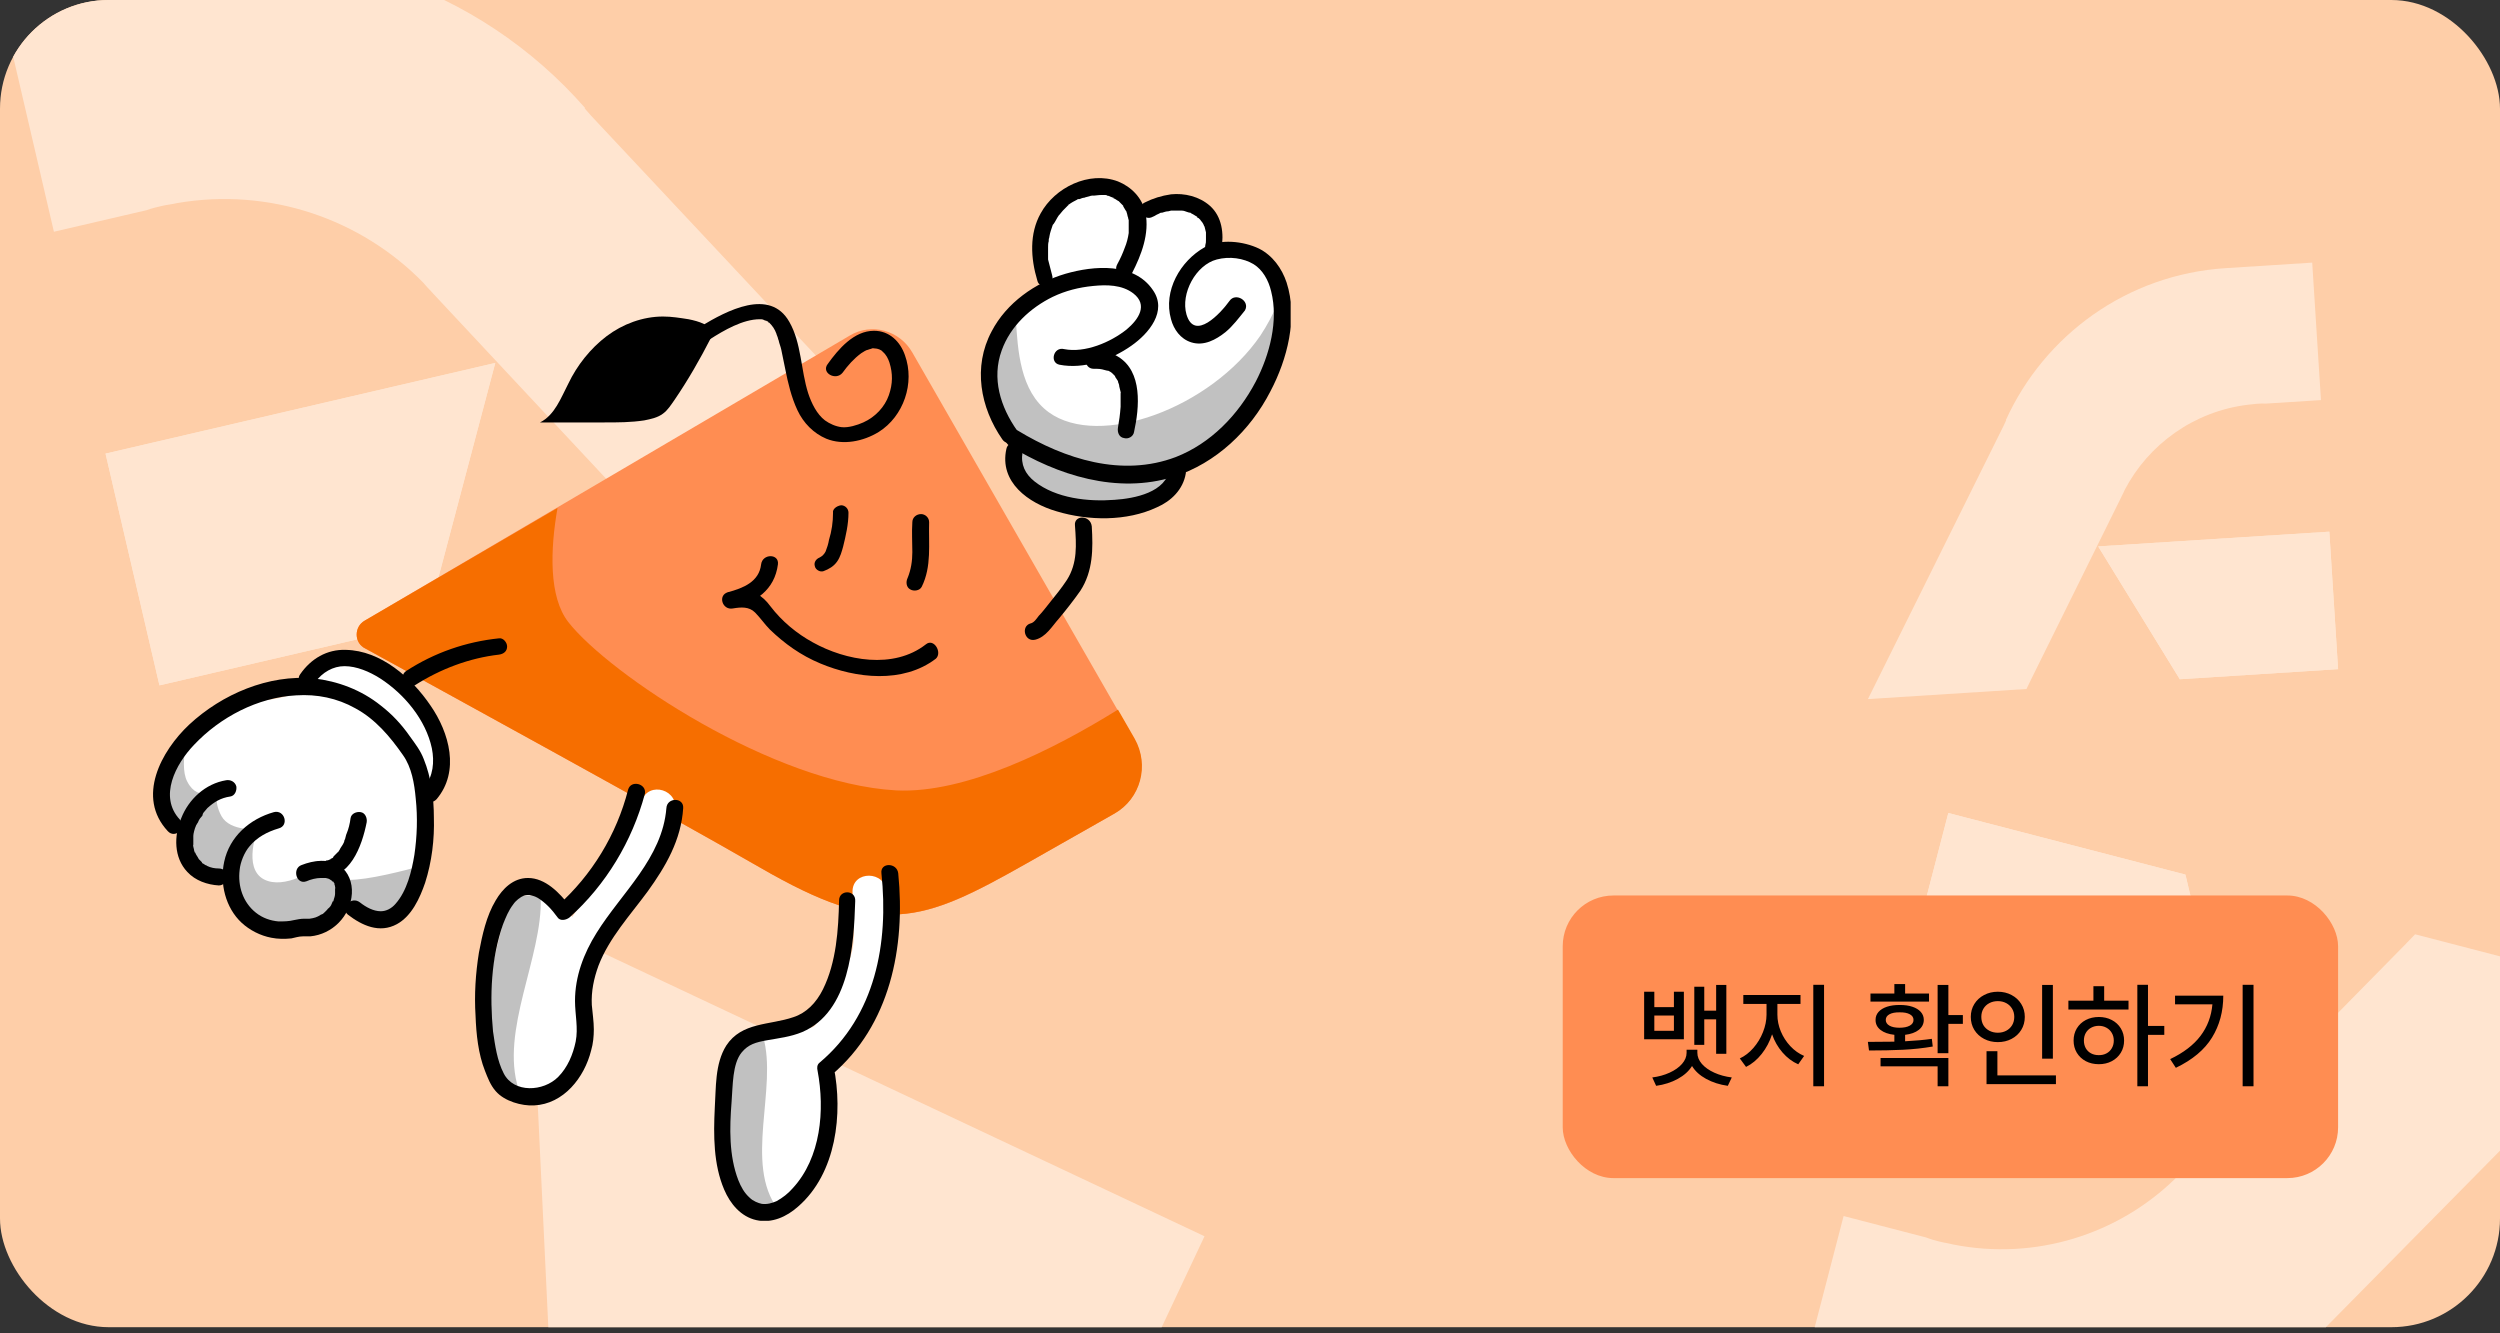 <svg width="345" height="184" viewBox="0 0 345 184" fill="none" xmlns="http://www.w3.org/2000/svg">
<rect x="0" y="0" width="345" height="184" fill="#333333" stroke="none"/>
<g clip-path="url(#clip0_318_2939)">
<rect width="345" height="183.153" rx="15" fill="#FECEA8"/>
<path d="M76.278 195.98L140.118 226.042L166.223 170.604L72.987 126.701L76.278 195.98Z" fill="#FFE5D0"/>
<path d="M366.057 137.447L333.283 128.932L331.752 130.516L301.305 161.469C301.284 161.549 301.203 161.528 301.182 161.609C300.835 161.95 300.488 162.291 300.12 162.712C292.282 170.327 280.9 174.004 269.512 171.735C268.866 171.567 268.28 171.501 267.634 171.333C266.988 171.165 266.423 171.019 265.799 170.77L254.417 167.813L247.034 196.227L264.874 200.862C285.377 206.189 306.114 199.341 319.559 184.738L319.479 184.717L320.316 183.815L366.057 137.447Z" fill="#FFE5D0"/>
<path d="M301.589 120.697L268.868 112.196L261.485 140.61L309.272 153.026L301.589 120.697Z" fill="#FFE5D0"/>
<path d="M301.589 120.697L268.868 112.196L261.485 140.61L309.272 153.026L301.589 120.697Z" fill="#FFE5D0"/>
<path d="M257.773 96.474L279.653 95.081L280.274 93.797L292.738 68.6C292.734 68.546 292.788 68.543 292.785 68.489C292.929 68.209 293.074 67.93 293.215 67.596C296.495 61.327 302.751 56.762 310.215 55.854C310.646 55.827 311.02 55.749 311.451 55.721C311.882 55.694 312.259 55.67 312.694 55.696L320.292 55.212L319.084 36.243L307.174 37.002C293.486 37.873 282.118 46.281 276.803 57.982L276.857 57.978L276.524 58.703L257.773 96.474Z" fill="#FFE5D0"/>
<path d="M300.812 93.733L322.656 92.342L321.448 73.373L289.546 75.405L300.812 93.733Z" fill="#FFE5D0"/>
<path d="M300.812 93.733L322.656 92.342L321.448 73.373L289.546 75.405L300.812 93.733Z" fill="#FFE5D0"/>
<path d="M131.391 69.13L94.504 77.712L92.837 75.897L59.683 40.417C59.661 40.326 59.571 40.347 59.55 40.257C59.171 39.866 58.793 39.475 58.394 38.993C49.848 30.255 37.227 25.817 24.43 28.028C23.703 28.197 23.046 28.254 22.319 28.423C21.592 28.592 20.956 28.74 20.25 29L7.44 31.98L0 0L20.079 -4.671C43.155 -10.04 66.145 -1.789 80.759 14.923L80.668 14.944L81.579 15.977L131.391 69.13Z" fill="#FFE5D0"/>
<path d="M58.831 86.011L22.003 94.579L14.563 62.598L68.348 50.085L58.831 86.011Z" fill="#FFE5D0"/>
<path d="M58.831 86.011L22.003 94.579L14.563 62.598L68.348 50.085L58.831 86.011Z" fill="#FFE5D0"/>
<g clip-path="url(#clip1_318_2939)">
<path d="M156.504 101.955L125.901 48.646C124.139 45.554 120.244 44.523 117.277 46.304L50.322 85.653C48.839 86.496 48.839 88.745 50.415 89.494C60.616 95.116 91.126 111.792 104.943 119.756C121.728 129.406 127.107 127.438 141.759 119.1L153.814 112.261C157.338 110.2 158.637 105.609 156.504 101.955Z" fill="#FF8D52"/>
<path d="M141.759 119.1L153.814 112.261C157.431 110.199 158.637 105.609 156.597 101.955L154.278 97.926C145.376 103.454 133.227 109.544 123.676 109.075C106.705 108.138 84.078 93.054 78.421 85.84C75.732 82.374 75.917 75.909 76.937 70.101L50.322 85.653C48.839 86.496 48.839 88.745 50.415 89.494C60.616 95.115 91.126 111.792 104.943 119.756C121.636 129.406 127.014 127.438 141.759 119.1Z" fill="#F66E00"/>
<path d="M88.53 110.574C87.603 113.479 86.026 116.383 84.543 119.006C82.966 121.723 80.741 123.878 78.979 126.501C78.979 126.501 78.979 126.501 78.979 126.595C78.886 126.408 78.7 126.127 78.422 125.939C76.011 123.878 71.096 121.723 69.798 126.033C68.592 129.874 67.85 133.996 66.923 137.838C66.459 139.618 65.81 141.492 66.459 143.365C66.738 144.209 67.294 144.771 67.665 145.614C67.943 146.27 68.221 147.019 68.5 147.675C69.334 149.174 70.818 150.298 72.58 150.392C72.858 150.392 73.136 150.392 73.322 150.392C74.064 150.86 75.084 151.048 75.918 150.579C76.846 149.924 77.588 149.08 77.866 148.143C79.813 146.644 80.091 142.522 80.184 140.461C80.277 138.681 79.813 136.807 80.091 135.027C80.37 133.341 81.482 131.654 82.317 130.249C83.986 127.251 86.583 124.815 88.438 121.817C90.2 118.819 92.054 115.446 93.074 112.073C93.909 108.981 89.458 107.67 88.53 110.574Z" fill="white"/>
<path d="M122.284 123.129C122.284 120.131 117.555 120.037 117.648 123.129C117.648 125.658 118.111 128.469 117.648 130.905C117.184 133.528 115.422 136.245 114.124 138.494C113.66 139.431 113.104 141.023 112.269 141.679C111.991 141.866 111.342 141.866 110.971 141.96C110.229 142.148 109.487 142.241 108.652 142.429C106.056 142.897 103.274 143.084 101.512 145.333C97.988 149.643 99.75 155.92 101.048 160.698C101.605 162.946 102.068 165.663 104.479 166.694C107.076 167.818 109.487 165.851 110.878 163.696C112.362 161.26 112.825 158.356 113.196 155.639C113.753 152.453 114.031 149.174 114.216 145.989C114.958 145.614 115.608 145.146 116.164 144.302C117.462 142.522 118.39 140.461 119.41 138.587C120.615 136.245 122.006 133.809 122.284 131.092C122.563 128.469 122.377 125.752 122.284 123.129Z" fill="white"/>
<path d="M58.855 96.615C56.63 93.523 53.198 90.618 49.211 90.618C47.542 90.618 45.872 91.274 44.574 92.305C43.276 93.335 42.163 94.647 40.772 95.49C39.01 96.615 36.692 96.427 34.744 96.989C32.704 97.645 30.849 98.769 29.087 99.987C27.418 101.205 25.656 102.517 24.729 104.391C23.709 106.546 23.802 108.888 24.08 111.136C24.172 112.073 24.636 112.917 25.378 113.291C26.12 114.884 26.491 116.57 27.511 117.976C28.809 119.662 30.293 120.318 32.333 120.599C32.519 120.599 32.797 120.599 32.982 120.693C32.982 120.786 33.075 120.786 33.075 120.88C33.168 121.63 33.724 122.566 34.002 123.222C34.93 124.909 36.413 126.22 38.268 126.501C40.215 126.876 42.534 126.689 44.389 126.22C45.223 126.033 45.965 125.565 46.707 125.283C47.727 124.909 48.933 125.002 50.045 125.096C51.9 125.283 53.662 125.846 55.146 124.347C56.444 123.035 57.186 121.067 57.742 119.287C58.948 115.259 58.855 111.136 60.246 107.201C61.73 103.641 61.174 99.894 58.855 96.615Z" fill="white"/>
<path d="M177.185 43.212C176.814 40.963 175.794 38.715 174.125 37.028C173.197 36.092 172.177 35.436 170.972 34.967C170.415 34.78 169.859 34.686 169.303 34.593C169.117 34.593 168.839 34.593 168.561 34.499H168.468C168.282 33.749 168.097 33 167.819 32.25C167.355 31.22 166.706 30.095 165.964 29.346C164.202 27.472 161.327 28.409 159.194 28.878C158.823 28.971 158.174 29.252 157.711 29.159C157.803 29.065 157.247 28.596 157.154 28.503C156.505 27.847 155.578 27.285 154.65 26.91C152.703 26.16 150.385 26.348 148.53 27.378C146.675 28.409 145.377 30.189 144.635 32.157C144.264 33.093 144.079 34.218 144.079 35.248C144.079 36.466 144.45 37.684 144.357 38.902C144.171 41.151 142.317 42.462 140.833 43.868C138.978 45.554 138.236 47.803 137.865 50.239C137.773 50.801 137.865 51.269 138.051 51.738C138.051 51.831 138.051 51.925 138.051 52.019C138.144 54.548 138.978 56.703 139.906 58.952C140.555 60.357 141.111 61.762 141.389 63.168C141.297 64.011 141.389 64.854 141.575 65.697C141.668 66.259 141.946 66.634 142.317 66.915C142.78 67.946 143.522 68.695 144.542 69.164C146.768 70.288 149.457 70.757 151.961 70.85C154.372 70.944 157.062 70.663 159.38 69.82C160.493 69.445 161.327 68.789 161.791 67.665C162.162 66.728 162.347 65.791 162.904 64.854C165.315 61.106 170.323 60.732 173.012 57.359C175.794 53.611 177.927 47.99 177.185 43.212Z" fill="white"/>
<path d="M148.346 72.537C148.532 75.16 148.717 77.689 147.233 80.032C146.491 81.156 145.657 82.186 144.822 83.217C144.359 83.779 143.895 84.435 143.338 84.997C143.06 85.372 142.689 85.934 142.226 86.028C140.835 86.403 141.391 88.651 142.875 88.276C144.359 87.901 145.193 86.403 146.121 85.372C147.141 84.154 148.161 82.842 149.088 81.531C150.85 78.814 150.85 75.722 150.665 72.63C150.479 71.037 148.161 71.037 148.346 72.537Z" fill="black"/>
<path d="M57.277 94.553C60.801 92.305 64.789 90.806 68.869 90.337C69.518 90.244 69.982 89.869 69.982 89.213C69.982 88.651 69.425 87.995 68.869 88.089C64.325 88.557 59.966 90.056 56.072 92.586C54.866 93.335 56.072 95.397 57.277 94.553Z" fill="black"/>
<path d="M97.897 46.866C99.938 45.554 102.534 44.055 104.852 44.055C105.223 44.055 105.223 44.055 105.594 44.242C105.873 44.336 105.409 44.149 105.687 44.242C105.78 44.242 105.78 44.336 105.873 44.336C105.965 44.336 106.058 44.43 106.058 44.524C106.243 44.711 105.965 44.43 106.151 44.524C106.614 44.992 106.893 45.367 107.171 46.116C107.078 45.929 107.264 46.397 107.264 46.397C107.356 46.585 107.356 46.772 107.449 46.959C107.542 47.428 107.727 47.803 107.82 48.271C108.005 49.208 108.191 50.051 108.376 50.988C108.747 52.862 109.211 54.829 110.046 56.609C110.88 58.389 112.271 59.795 114.033 60.544C116.352 61.481 119.134 60.919 121.267 59.608C124.698 57.453 126.274 52.862 124.883 49.021C124.234 47.147 122.75 45.648 120.617 45.648C117.835 45.648 115.702 48.177 114.219 50.239C113.291 51.456 115.331 52.581 116.259 51.456C117.001 50.426 117.835 49.489 118.855 48.74C119.134 48.552 119.597 48.271 119.783 48.271C119.968 48.177 120.154 48.177 120.339 48.084C120.617 47.99 120.339 48.084 120.71 48.084C121.081 48.084 121.637 48.271 121.823 48.552C122.287 48.927 122.565 49.489 122.75 50.051C123.214 51.55 123.214 52.956 122.658 54.548C122.101 56.141 120.803 57.546 119.134 58.296C118.299 58.671 117.093 59.045 116.166 58.952C115.331 58.858 114.497 58.483 113.848 58.015C112.735 57.172 111.993 55.672 111.529 54.267C110.509 51.082 110.602 47.334 108.933 44.43C106.243 39.652 100.216 42.931 96.784 44.992C95.486 45.648 96.599 47.615 97.897 46.866Z" fill="black"/>
<path d="M98.637 46.21C98.081 44.805 96.411 44.336 95.02 44.055C93.815 43.868 92.702 43.68 91.496 43.68C88.714 43.68 85.932 44.711 83.707 46.397C81.481 48.084 79.626 50.426 78.421 52.956C77.401 54.923 76.566 57.265 74.526 58.296C77.493 58.296 80.461 58.296 83.428 58.296C85.283 58.296 87.045 58.296 88.9 58.015C89.827 57.827 90.755 57.64 91.496 57.078C92.146 56.609 92.609 55.86 93.073 55.204C94.928 52.487 96.597 49.583 98.081 46.678" fill="black"/>
<path d="M114.958 70.756C114.958 72.068 114.772 73.286 114.401 74.504C114.309 75.066 114.123 75.628 113.938 76.097C113.752 76.471 113.474 76.752 113.103 76.94C112.639 77.127 112.268 77.596 112.454 78.158C112.547 78.626 113.196 79.001 113.659 78.814C114.401 78.533 115.05 78.158 115.514 77.502C115.978 76.846 116.163 76.097 116.349 75.441C116.72 73.942 117.091 72.349 117.091 70.756C117.091 70.194 116.627 69.726 116.071 69.726C115.421 69.82 114.865 70.288 114.958 70.756Z" fill="black"/>
<path d="M125.903 72.068C125.81 73.474 125.903 74.785 125.903 76.19C125.903 77.408 125.717 78.626 125.254 79.751C124.975 80.313 125.068 81.062 125.625 81.343C126.088 81.624 126.923 81.531 127.201 80.969C128.592 78.158 128.128 75.066 128.221 72.068C128.221 71.412 127.665 70.944 127.108 70.944C126.459 70.944 125.903 71.412 125.903 72.068Z" fill="black"/>
<path d="M127.756 88.932C123.305 92.398 116.721 91.18 112.177 88.651C109.951 87.433 107.911 85.747 106.334 83.685C105.778 82.936 105.222 82.374 104.387 81.905C103.089 81.343 101.698 81.531 100.399 81.718C100.585 82.468 100.77 83.217 101.049 83.966C104.294 83.123 106.891 81.437 107.355 77.877C107.54 76.378 105.222 76.378 105.036 77.877C104.758 80.313 102.532 81.156 100.492 81.718C99.008 82.093 99.658 84.248 101.141 83.966C102.254 83.779 103.367 83.685 104.202 84.529C104.943 85.278 105.5 86.121 106.242 86.871C108.282 88.838 110.508 90.431 113.197 91.555C118.112 93.617 124.603 94.366 129.147 90.9C130.075 90.056 128.869 87.995 127.756 88.932Z" fill="black"/>
<path d="M176.442 43.587C176.349 43.118 176.256 42.65 176.163 42.181C175.607 43.493 174.865 44.898 173.938 46.304C167.075 56.328 151.682 61.95 144.726 56.89C140.739 53.986 140.461 48.271 140.182 44.055C138.328 45.742 137.586 47.99 137.215 50.426C137.122 50.988 137.215 51.456 137.4 51.925C137.4 52.019 137.4 52.112 137.4 52.206C137.493 54.736 138.328 56.89 139.255 59.139C139.904 60.544 140.461 61.95 140.739 63.355C140.646 64.198 140.739 65.041 140.924 65.885C141.017 66.447 141.295 66.822 141.666 67.103C142.13 68.133 142.872 68.883 143.892 69.351C146.117 70.475 148.807 70.944 151.311 71.037C153.722 71.131 156.411 70.85 158.729 70.007C159.842 69.632 160.677 68.976 161.14 67.852C161.511 66.915 161.697 65.978 162.253 65.041C164.664 61.294 169.672 60.919 172.361 57.546C175.051 53.986 177.091 48.365 176.442 43.587Z" fill="#C1C1C1"/>
<path d="M146.206 50.332C149.545 50.988 153.347 49.676 156.129 47.709C158.54 46.023 161.136 42.931 159.096 40.026C156.5 36.185 150.936 36.654 147.041 37.778C142.868 38.996 138.88 41.807 136.84 45.742C134.243 50.613 135.263 56.235 138.324 60.638C139.158 61.856 141.198 60.732 140.364 59.42C138.045 56.141 136.84 52.206 138.231 48.365C139.437 44.992 142.219 42.462 145.279 40.963C147.041 40.12 148.895 39.652 150.843 39.464C152.698 39.277 154.83 39.277 156.407 40.495C158.447 42.088 157.149 44.055 155.48 45.461C153.254 47.241 149.73 48.74 146.855 48.178C145.372 47.803 144.815 50.051 146.206 50.332Z" fill="black"/>
<path d="M150.935 50.894C151.677 50.894 151.862 50.894 152.511 51.082C152.604 51.082 152.789 51.175 152.882 51.175C152.697 51.082 152.882 51.175 152.975 51.175C153.16 51.269 153.346 51.363 153.531 51.55C153.346 51.363 153.624 51.644 153.624 51.644C153.717 51.738 153.809 51.831 153.902 51.925C154.088 52.112 153.809 51.738 153.902 52.019C153.995 52.112 153.995 52.206 154.088 52.3C154.18 52.393 154.18 52.487 154.273 52.581C154.273 52.674 154.366 52.862 154.273 52.674C154.366 52.862 154.459 53.143 154.459 53.33C154.551 53.611 154.551 53.799 154.644 54.08C154.644 54.08 154.737 54.455 154.644 54.173C154.644 54.267 154.644 54.455 154.644 54.548C154.644 55.017 154.644 55.579 154.644 56.141C154.551 57.359 154.459 57.921 154.273 59.045C154.18 59.701 154.459 60.357 155.108 60.451C155.664 60.638 156.406 60.263 156.499 59.607C157.241 56.235 157.704 51.269 154.273 49.208C153.253 48.552 151.955 48.365 150.842 48.365C149.451 48.552 149.451 50.894 150.935 50.894Z" fill="black"/>
<path d="M145.19 37.965C145.005 37.216 144.819 36.56 144.634 35.81C144.634 35.717 144.634 35.623 144.634 35.623C144.634 35.81 144.634 35.623 144.634 35.529C144.634 35.342 144.634 35.248 144.634 35.061C144.634 34.78 144.634 34.405 144.634 34.124C144.634 33.843 144.634 33.562 144.726 33.281C144.726 33.187 144.726 33.093 144.726 33.093C144.726 32.906 144.819 32.812 144.819 32.625C144.912 32.063 145.097 31.595 145.283 31.032C145.19 31.313 145.283 30.939 145.376 30.939C145.468 30.845 145.468 30.751 145.561 30.658C145.654 30.47 145.839 30.189 145.932 30.002C146.025 29.908 146.025 29.814 146.117 29.721C146.303 29.44 146.025 29.814 146.21 29.627C146.396 29.44 146.488 29.252 146.674 29.065C146.859 28.878 146.952 28.784 147.138 28.596C147.23 28.503 147.323 28.409 147.416 28.315C147.508 28.315 147.601 28.222 147.323 28.315C147.416 28.315 147.416 28.222 147.508 28.222C147.879 27.941 148.25 27.753 148.621 27.566C148.714 27.472 148.807 27.472 148.9 27.472C149.178 27.378 148.714 27.566 148.992 27.472C149.178 27.378 149.456 27.285 149.641 27.285C149.827 27.191 150.012 27.191 150.291 27.097C150.383 27.097 150.476 27.004 150.661 27.004C150.754 27.004 151.125 26.91 150.754 27.004C151.125 27.004 151.589 26.91 151.96 26.91C152.145 26.91 152.331 26.91 152.516 26.91C152.702 26.91 152.238 26.816 152.423 26.91H152.516C152.609 26.91 152.702 26.91 152.794 27.004C152.98 27.004 153.165 27.097 153.351 27.191C153.444 27.191 153.536 27.285 153.629 27.285C153.722 27.285 153.814 27.378 153.536 27.285C153.629 27.285 153.629 27.378 153.722 27.378C153.907 27.472 154.093 27.566 154.185 27.66C154.278 27.66 154.278 27.753 154.371 27.753C154.649 27.941 154.278 27.66 154.464 27.847C154.556 27.941 154.742 28.128 154.835 28.222C154.927 28.315 154.927 28.315 155.02 28.409C155.205 28.596 154.927 28.222 155.02 28.503C155.113 28.69 155.205 28.784 155.298 28.971C155.391 29.065 155.391 29.159 155.484 29.252C155.391 28.971 155.484 29.252 155.484 29.346C155.576 29.533 155.576 29.814 155.669 30.002C155.669 30.095 155.762 30.47 155.762 30.283C155.762 30.095 155.762 30.564 155.762 30.564C155.762 30.845 155.762 31.126 155.762 31.407C155.762 31.595 155.762 31.688 155.762 31.875C155.762 31.969 155.762 32.157 155.762 31.875C155.762 31.969 155.762 32.063 155.762 32.157C155.669 32.812 155.484 33.562 155.205 34.218C154.927 34.967 154.649 35.623 154.185 36.466C153.444 37.778 155.484 38.996 156.226 37.684C157.524 35.155 158.637 32.25 158.08 29.346C157.617 27.285 156.133 25.786 154.278 25.036C150.291 23.537 145.561 25.879 143.614 29.44C142.037 32.25 142.223 35.623 143.15 38.715C143.428 40.026 145.654 39.464 145.19 37.965Z" fill="black"/>
<path d="M159.097 29.908C159.375 29.814 159.561 29.627 159.839 29.533C159.653 29.627 160.024 29.44 160.024 29.44C160.117 29.346 160.303 29.346 160.395 29.346C160.674 29.252 160.952 29.159 161.23 29.159C161.323 29.159 161.508 29.065 161.601 29.065C161.323 29.065 161.694 29.065 161.786 29.065C162.065 29.065 162.343 29.065 162.528 29.065C162.621 29.065 162.806 29.065 162.899 29.065C162.992 29.065 162.992 29.065 163.085 29.065C162.899 29.065 162.899 29.065 163.085 29.065C163.363 29.065 163.548 29.159 163.827 29.252C163.919 29.252 164.012 29.346 164.197 29.346C164.29 29.346 164.29 29.346 164.383 29.44C164.197 29.346 164.197 29.346 164.383 29.44C164.568 29.533 164.754 29.627 165.032 29.814C165.125 29.814 165.403 30.095 165.125 29.908C165.218 30.002 165.31 30.095 165.403 30.095C165.496 30.189 165.588 30.283 165.681 30.377C165.681 30.47 165.959 30.751 165.774 30.47C165.867 30.657 166.052 30.845 166.145 31.126C166.145 31.22 166.238 31.22 166.238 31.313C166.145 31.126 166.145 31.22 166.238 31.313C166.238 31.407 166.33 31.594 166.33 31.688C166.33 31.782 166.423 31.969 166.423 32.063C166.423 32.157 166.423 32.157 166.423 32.25C166.423 32.063 166.423 32.063 166.423 32.25C166.423 32.531 166.423 32.812 166.423 33.093C166.423 33.468 166.423 33.468 166.33 33.843C166.238 34.499 166.516 35.061 167.165 35.248C167.721 35.436 168.463 35.061 168.556 34.405C168.927 32.25 168.649 29.908 166.979 28.409C165.496 27.097 163.456 26.629 161.601 26.816C160.303 27.004 159.097 27.378 157.984 27.941C156.593 28.596 157.799 30.657 159.097 29.908Z" fill="black"/>
<path d="M169.67 41.526C168.465 43.212 164.848 47.147 163.735 43.399C162.9 40.495 165.033 36.56 167.908 35.81C169.67 35.342 171.618 35.623 173.009 36.466C174.214 37.216 175.049 38.621 175.42 40.214C176.44 44.242 175.234 48.927 173.287 52.675C170.876 57.265 167.074 61.2 162.251 63.074C154.833 65.885 146.95 63.355 140.459 59.42C139.16 58.671 138.048 60.638 139.253 61.481C145.93 65.603 154.183 68.227 161.973 65.791C167.815 63.917 172.545 59.42 175.327 53.986C177.645 49.583 179.129 43.868 177.553 38.996C176.903 37.028 175.605 35.248 173.75 34.311C171.618 33.281 168.372 32.906 166.239 34.124C162.9 35.998 160.489 40.12 161.602 44.055C161.973 45.46 162.9 46.772 164.384 47.24C166.146 47.803 167.815 46.866 169.114 45.835C170.134 44.992 170.968 43.868 171.803 42.837C172.545 41.526 170.505 40.307 169.67 41.526Z" fill="black"/>
<path d="M138.881 61.95C137.861 66.54 141.941 69.445 145.836 70.569C150.195 71.881 155.48 71.974 159.654 70.007C161.601 69.164 163.27 67.571 163.641 65.323C163.827 63.824 161.601 63.168 161.415 64.667C160.952 67.946 156.593 68.789 153.811 68.976C150.195 69.257 145.743 68.789 142.776 66.447C141.477 65.416 140.828 64.105 141.107 62.418C141.385 61.106 139.159 60.544 138.881 61.95Z" fill="black"/>
<path d="M74.62 123.878C72.58 123.222 70.54 123.503 69.798 126.127C68.592 129.968 67.85 134.09 66.923 137.931C66.459 139.711 65.81 141.585 66.459 143.459C66.738 144.302 67.294 144.864 67.665 145.708C67.943 146.363 68.221 147.113 68.5 147.769C69.149 148.987 70.261 149.924 71.56 150.298C68.963 142.241 74.898 132.029 74.62 123.878Z" fill="#C1C1C1"/>
<path d="M105.315 143.084C102.812 143.178 100.493 143.928 100.122 146.457C99.566 150.111 99.566 153.859 99.288 157.512C99.195 159.199 98.731 160.979 99.937 162.384C100.493 163.04 101.235 163.415 101.791 163.977C102.348 164.445 102.719 165.101 103.275 165.57C104.295 166.413 105.779 166.975 107.356 166.881C102.626 160.604 107.356 150.111 105.315 143.084Z" fill="#C1C1C1"/>
<path d="M57.556 119.662C54.032 120.599 49.303 121.723 47.17 121.349C43.646 120.786 43.553 119.849 43.553 119.849C43.553 119.849 39.287 122.848 36.413 121.349C33.445 119.756 35.578 114.416 35.578 114.416C35.578 114.416 31.776 114.79 30.57 112.635C29.365 110.481 30.107 108.794 30.107 108.794C30.107 108.794 27.417 110.949 25.841 107.857C25.192 106.639 25.284 104.484 25.748 102.236C24.821 102.985 24.079 103.829 23.522 104.953C22.502 107.108 22.595 109.45 22.873 111.699C22.966 112.635 23.43 113.479 24.264 113.853C25.006 115.446 25.377 117.133 26.49 118.538C27.788 120.224 29.365 120.88 31.405 121.161C31.59 121.161 31.869 121.161 32.054 121.255C32.054 121.349 32.147 121.349 32.147 121.442C32.239 122.192 32.796 123.129 33.167 123.784C34.094 125.471 35.578 126.782 37.525 127.064C39.473 127.438 41.884 127.251 43.739 126.782C44.573 126.595 45.315 126.127 46.15 125.846C47.17 125.471 48.468 125.565 49.488 125.658C51.343 125.846 53.197 126.408 54.681 124.909C55.98 123.597 56.814 121.63 57.37 119.849C57.463 119.849 57.463 119.756 57.556 119.662Z" fill="#C1C1C1"/>
<path d="M42.252 121.63C42.901 121.349 43.643 121.161 44.292 121.161C44.478 121.161 44.571 121.161 44.756 121.161C45.034 121.161 44.756 121.161 44.942 121.161C45.034 121.161 45.22 121.255 45.313 121.255C45.313 121.255 45.498 121.349 45.405 121.255C45.22 121.161 45.498 121.349 45.498 121.349C45.498 121.349 45.776 121.536 45.684 121.442C45.591 121.349 45.776 121.536 45.869 121.63L45.962 121.723C45.962 121.723 45.869 121.536 45.962 121.63C46.054 121.723 46.054 121.817 46.147 121.911C46.333 122.192 46.147 121.817 46.147 122.004C46.147 122.098 46.24 122.192 46.24 122.379C46.24 122.473 46.333 122.754 46.24 122.567C46.24 122.473 46.24 122.754 46.24 122.848C46.24 122.941 46.24 123.035 46.24 123.222C46.24 123.316 46.24 123.316 46.24 123.41C46.24 123.41 46.24 123.222 46.24 123.316C46.24 123.597 46.147 123.878 46.054 124.159C46.054 124.253 45.962 124.534 45.962 124.347C45.869 124.44 45.869 124.534 45.776 124.721C45.684 125.002 45.498 125.19 45.313 125.377C45.405 125.19 45.127 125.565 45.127 125.565C45.034 125.658 44.942 125.752 44.849 125.846C44.571 126.127 44.571 126.127 44.292 126.22C43.736 126.595 43.365 126.689 42.716 126.783C42.623 126.783 42.16 126.783 41.974 126.783C41.51 126.783 41.047 126.876 40.583 126.97C39.841 127.157 39.192 127.157 38.45 127.157C37.337 127.064 36.225 126.689 35.297 125.939C33.535 124.534 32.793 122.285 33.072 120.037C33.164 119.006 33.721 117.601 34.463 116.758C35.483 115.54 36.874 114.79 38.45 114.322C39.934 113.947 39.285 111.699 37.801 112.073C34.463 113.01 31.681 115.446 30.939 118.913C30.29 121.911 31.124 125.283 33.35 127.345C34.463 128.375 35.946 129.125 37.43 129.406C38.358 129.593 39.285 129.593 40.212 129.499C40.676 129.406 41.232 129.218 41.789 129.218C42.16 129.218 42.531 129.218 42.809 129.218C45.869 128.937 48.373 126.408 48.558 123.316C48.651 121.817 48.095 120.318 46.889 119.475C45.313 118.444 43.272 118.725 41.603 119.381C40.305 119.85 40.861 122.098 42.252 121.63Z" fill="black"/>
<path d="M30.201 119.849C29.644 119.849 29.088 119.756 28.531 119.475C28.717 119.568 28.439 119.381 28.346 119.381C28.253 119.287 28.16 119.287 28.068 119.194C27.975 119.194 27.79 119.006 27.882 119.006C27.975 119.1 27.697 118.819 27.697 118.819C27.604 118.725 27.511 118.632 27.419 118.538C27.419 118.444 27.326 118.444 27.326 118.35C27.233 118.163 27.048 117.976 26.955 117.695C26.862 117.507 26.955 117.788 26.862 117.601C26.862 117.507 26.77 117.414 26.77 117.226C26.77 117.132 26.677 116.945 26.677 116.851C26.677 116.758 26.584 116.383 26.677 116.664C26.677 116.383 26.677 116.196 26.677 115.915C26.677 115.821 26.677 115.633 26.677 115.54C26.677 115.633 26.677 115.352 26.677 115.352C26.677 115.071 26.862 114.322 27.048 113.947C27.048 113.853 27.14 113.853 27.14 113.76C27.233 113.666 27.233 113.572 27.326 113.479C27.419 113.198 27.604 112.916 27.79 112.729C27.882 112.635 27.975 112.542 27.975 112.354C28.068 112.167 27.975 112.354 28.068 112.167C28.253 111.98 28.439 111.699 28.624 111.511C29.552 110.668 30.479 110.106 31.777 109.918C32.426 109.825 32.705 109.075 32.612 108.513C32.426 107.857 31.777 107.576 31.221 107.67C28.346 108.138 26.028 110.293 25.008 112.916C23.987 115.352 23.987 118.35 25.842 120.318C26.955 121.536 28.624 122.098 30.201 122.192C30.85 122.192 31.314 121.63 31.314 121.067C31.406 120.318 30.85 119.849 30.201 119.849Z" fill="black"/>
<path d="M24.821 113.104C21.853 109.918 24.264 105.421 26.768 102.798C30.385 98.957 35.578 96.24 40.864 95.959C43.739 95.771 46.521 96.334 49.025 97.739C51.807 99.238 53.847 101.674 55.609 104.203C56.814 105.89 57.185 108.138 57.371 110.199C57.649 112.823 57.556 115.446 57.185 117.976C56.814 120.224 56.165 122.941 54.589 124.721C54.032 125.377 53.29 125.752 52.548 125.752C51.528 125.752 50.508 125.19 49.674 124.534C48.468 123.597 46.892 125.283 48.005 126.22C49.952 127.719 52.363 128.844 54.774 127.532C56.814 126.408 57.927 123.972 58.669 121.817C59.596 118.913 59.967 115.821 59.875 112.823C59.875 110.106 59.504 107.295 58.483 104.766C58.02 103.548 57.278 102.611 56.536 101.58C55.423 99.987 54.125 98.582 52.548 97.364C49.859 95.209 46.614 93.991 43.275 93.617C37.062 93.054 30.663 95.771 26.119 99.987C22.224 103.641 18.793 110.012 23.152 114.697C24.172 115.821 25.841 114.228 24.821 113.104Z" fill="black"/>
<path d="M44.203 121.067C48.283 121.442 49.953 116.758 50.602 113.479C50.695 112.916 50.416 112.167 49.767 112.073C49.211 111.98 48.469 112.261 48.376 112.916C48.283 113.666 48.098 114.415 47.82 115.071C47.727 115.259 47.727 115.446 47.634 115.727C47.634 115.821 47.542 115.914 47.542 115.914C47.542 116.008 47.449 116.289 47.542 116.008C47.449 116.383 47.171 116.758 46.985 117.039C46.892 117.226 46.8 117.414 46.707 117.507C46.707 117.507 46.707 117.601 46.614 117.601C46.522 117.695 46.614 117.601 46.707 117.507L46.522 117.695C46.429 117.788 46.243 117.976 46.151 118.069L46.058 118.163C45.965 118.257 45.965 118.257 46.151 118.163C46.058 118.163 45.965 118.257 45.965 118.35C45.872 118.444 45.501 118.538 45.501 118.631C45.687 118.538 45.687 118.538 45.594 118.631C45.594 118.631 45.594 118.631 45.501 118.631C45.409 118.631 45.316 118.725 45.223 118.725C45.223 118.725 44.945 118.725 44.945 118.819C44.76 118.819 44.481 118.819 44.296 118.819C43.647 118.725 43.09 119.381 43.183 119.943C42.998 120.599 43.554 121.067 44.203 121.067Z" fill="black"/>
<path d="M43.461 94.179C44.481 92.773 45.965 91.93 47.541 91.93C49.211 91.93 50.973 92.68 52.456 93.617C55.795 95.771 58.762 99.332 59.597 103.266C59.968 105.14 59.782 107.108 58.577 108.607C57.65 109.731 59.226 111.417 60.246 110.293C63.492 106.452 62.008 101.112 59.411 97.364C56.815 93.523 52.549 89.775 47.727 89.682C45.13 89.588 42.905 90.9 41.421 93.054C40.586 94.179 42.627 95.397 43.461 94.179Z" fill="black"/>
<path d="M86.677 108.982C85.1 115.165 81.669 120.786 76.94 125.002C77.496 125.002 78.053 125.002 78.609 125.002C77.218 123.222 75.271 121.161 72.859 121.161C70.819 121.161 69.336 122.66 68.408 124.253C67.11 126.408 66.554 129.031 66.09 131.467C65.626 134.371 65.441 137.276 65.626 140.18C65.719 142.71 65.997 145.427 66.924 147.769C67.295 148.706 67.666 149.736 68.408 150.579C69.614 151.985 72.025 152.641 73.694 152.547C77.775 152.36 80.649 148.706 81.577 144.958C81.855 144.021 81.948 142.991 81.948 142.054C81.948 140.929 81.762 139.805 81.669 138.681C81.577 136.807 81.948 135.027 82.597 133.247C84.08 129.406 86.955 126.314 89.366 123.035C91.87 119.568 94.003 115.915 94.281 111.511C94.374 110.012 92.056 110.012 91.963 111.511C91.406 118.444 85.75 123.222 82.319 128.75C80.556 131.561 79.351 134.746 79.351 138.119C79.351 139.993 79.815 141.866 79.444 143.74C79.073 145.52 78.331 147.3 77.033 148.612C74.992 150.673 70.912 150.861 69.521 148.144C68.594 146.363 68.316 144.209 68.037 142.335C67.574 137.463 67.759 132.216 69.428 127.532C69.799 126.595 70.17 125.658 70.819 124.815C71.19 124.253 71.839 123.784 72.303 123.597C72.581 123.503 72.859 123.503 73.045 123.503C73.509 123.597 73.787 123.691 74.158 123.878C75.271 124.534 76.198 125.564 76.94 126.595C77.311 127.157 78.145 126.97 78.609 126.595C83.617 122.098 87.233 116.102 88.995 109.544C89.274 108.138 87.048 107.576 86.677 108.982Z" fill="black"/>
<path d="M115.794 124.253C115.701 128.281 115.423 132.779 113.568 136.526C112.641 138.4 111.25 139.805 109.488 140.367C106.242 141.492 102.348 141.023 100.215 144.302C98.638 146.832 98.824 150.111 98.638 152.922C98.453 156.669 98.453 160.698 99.936 164.164C100.771 166.132 102.255 167.912 104.388 168.38C106.521 168.849 108.561 167.912 110.137 166.507C115.423 161.916 116.351 153.671 115.052 147.207C114.96 147.581 114.867 147.956 114.774 148.331C122.842 141.492 124.975 130.717 123.955 120.505C123.769 119.006 121.451 119.006 121.636 120.505C122.657 130.155 120.802 140.18 113.105 146.644C112.734 146.926 112.734 147.394 112.827 147.769C113.847 153.203 113.29 159.761 109.395 163.977C108.746 164.726 108.004 165.289 107.17 165.757C106.521 166.038 105.872 166.225 105.13 166.132C104.666 166.038 103.924 165.757 103.46 165.289C102.719 164.633 102.255 163.79 101.884 162.853C100.586 159.48 100.678 155.639 100.957 152.078C101.142 149.83 101.049 146.832 102.348 145.239C103.275 144.115 104.295 143.834 105.872 143.553C107.448 143.272 109.117 143.084 110.694 142.428C117.278 139.618 117.834 130.436 118.02 124.346C118.112 122.754 115.794 122.754 115.794 124.253Z" fill="black"/>
</g>
<rect x="215.656" y="123.578" width="107" height="39" rx="7" fill="#FF8D52"/>
<path d="M234.235 145.281C234.235 145.823 234.443 146.336 234.86 146.82C235.281 147.299 235.854 147.703 236.578 148.031C237.302 148.359 238.104 148.578 238.985 148.688L238.438 149.844C237.328 149.688 236.334 149.37 235.453 148.891C234.578 148.411 233.927 147.818 233.5 147.109C233.063 147.818 232.404 148.411 231.524 148.891C230.649 149.37 229.656 149.688 228.547 149.844L228.016 148.688C228.886 148.578 229.68 148.359 230.399 148.031C231.123 147.703 231.696 147.299 232.117 146.82C232.539 146.336 232.75 145.823 232.75 145.281V144.859H234.235V145.281ZM226.891 136.859H228.297V138.984H231V136.859H232.375V143.422H226.891V136.859ZM231 142.25V140.141H228.297V142.25H231ZM233.813 136.172H235.188V139.469H236.828V135.922H238.235V145.422H236.828V140.672H235.188V144.188H233.813V136.172ZM245.281 140.031C245.281 140.802 245.438 141.568 245.75 142.328C246.068 143.089 246.505 143.768 247.063 144.367C247.625 144.966 248.261 145.417 248.969 145.719L248.156 146.875C247.339 146.516 246.615 145.971 245.985 145.242C245.354 144.513 244.875 143.677 244.547 142.734C244.219 143.745 243.74 144.648 243.11 145.445C242.479 146.242 241.761 146.839 240.953 147.234L240.094 146.062C240.787 145.74 241.412 145.258 241.969 144.617C242.531 143.971 242.972 143.245 243.289 142.438C243.612 141.63 243.776 140.828 243.781 140.031V138.547H240.578V137.312H248.469V138.547H245.281V140.031ZM250.235 135.906H251.719V149.906H250.235V135.906ZM268.875 140.078H270.875V141.297H268.875V145.344H267.391V135.922H268.875V140.078ZM257.766 143.781C259.328 143.781 260.547 143.771 261.422 143.75V142.805C260.615 142.716 259.979 142.492 259.516 142.133C259.052 141.768 258.823 141.307 258.828 140.75C258.823 140.328 258.959 139.961 259.235 139.648C259.511 139.336 259.899 139.096 260.399 138.93C260.904 138.763 261.49 138.682 262.156 138.688C262.823 138.682 263.406 138.763 263.906 138.93C264.406 139.096 264.795 139.336 265.071 139.648C265.347 139.961 265.485 140.328 265.485 140.75C265.479 141.302 265.248 141.76 264.789 142.125C264.331 142.484 263.703 142.711 262.906 142.805V143.695C264.318 143.622 265.547 143.51 266.594 143.359L266.719 144.422C265.391 144.651 264.018 144.799 262.602 144.867C261.185 144.935 259.625 144.969 257.922 144.969L257.766 143.781ZM258.125 137.109H261.422V135.797H262.906V137.109H266.203V138.219H258.125V137.109ZM259.516 146H268.875V149.906H267.391V147.156H259.516V146ZM260.235 140.75C260.235 141.078 260.404 141.341 260.742 141.539C261.081 141.732 261.542 141.828 262.125 141.828C262.724 141.828 263.198 141.732 263.547 141.539C263.896 141.346 264.068 141.083 264.063 140.75C264.068 140.417 263.899 140.156 263.555 139.969C263.216 139.781 262.75 139.693 262.156 139.703C261.558 139.693 261.086 139.781 260.742 139.969C260.404 140.156 260.235 140.417 260.235 140.75ZM283.297 146.094H281.813V135.922H283.297V146.094ZM271.969 140.328C271.969 139.667 272.133 139.073 272.461 138.547C272.789 138.021 273.237 137.609 273.805 137.312C274.373 137.01 275.005 136.859 275.703 136.859C276.401 136.859 277.031 137.01 277.594 137.312C278.162 137.609 278.607 138.021 278.93 138.547C279.258 139.073 279.422 139.667 279.422 140.328C279.422 141 279.258 141.602 278.93 142.133C278.607 142.659 278.162 143.07 277.594 143.367C277.031 143.664 276.401 143.812 275.703 143.812C275.005 143.812 274.373 143.664 273.805 143.367C273.237 143.07 272.789 142.659 272.461 142.133C272.133 141.602 271.969 141 271.969 140.328ZM273.422 140.328C273.422 140.76 273.518 141.143 273.711 141.477C273.909 141.805 274.183 142.06 274.531 142.242C274.88 142.424 275.271 142.516 275.703 142.516C276.13 142.516 276.516 142.424 276.86 142.242C277.203 142.06 277.474 141.805 277.672 141.477C277.87 141.143 277.969 140.76 277.969 140.328C277.969 139.906 277.87 139.531 277.672 139.203C277.474 138.87 277.203 138.612 276.86 138.43C276.516 138.247 276.13 138.156 275.703 138.156C275.271 138.156 274.88 138.247 274.531 138.43C274.183 138.612 273.909 138.87 273.711 139.203C273.518 139.531 273.422 139.906 273.422 140.328ZM274.141 145.062H275.641V148.406H283.719V149.609H274.141V145.062ZM296.422 141.578H298.672V142.812H296.422V149.906H294.953V135.906H296.422V141.578ZM285.438 138.094H288.891V136.094H290.375V138.094H293.735V139.312H285.438V138.094ZM286.156 143.594C286.156 142.969 286.305 142.409 286.602 141.914C286.904 141.419 287.318 141.034 287.844 140.758C288.375 140.482 288.974 140.344 289.641 140.344C290.302 140.344 290.896 140.482 291.422 140.758C291.953 141.034 292.37 141.419 292.672 141.914C292.974 142.409 293.125 142.969 293.125 143.594C293.125 144.224 292.974 144.786 292.672 145.281C292.37 145.776 291.953 146.164 291.422 146.445C290.896 146.721 290.302 146.859 289.641 146.859C288.974 146.859 288.375 146.721 287.844 146.445C287.318 146.164 286.904 145.776 286.602 145.281C286.305 144.786 286.156 144.224 286.156 143.594ZM287.578 143.594C287.578 143.995 287.664 144.349 287.836 144.656C288.013 144.964 288.258 145.201 288.571 145.367C288.888 145.534 289.245 145.615 289.641 145.609C290.031 145.615 290.383 145.534 290.696 145.367C291.008 145.201 291.253 144.964 291.43 144.656C291.612 144.349 291.703 143.995 291.703 143.594C291.703 143.203 291.612 142.854 291.43 142.547C291.253 142.24 291.008 142 290.696 141.828C290.383 141.651 290.031 141.562 289.641 141.562C289.245 141.562 288.888 141.651 288.571 141.828C288.258 142 288.013 142.24 287.836 142.547C287.664 142.854 287.578 143.203 287.578 143.594ZM310.985 149.906H309.485V135.906H310.985V149.906ZM299.485 146.156C301.318 145.281 302.711 144.216 303.664 142.961C304.617 141.706 305.167 140.25 305.313 138.594H300.156V137.406H306.813C306.813 139.573 306.295 141.497 305.258 143.18C304.227 144.862 302.563 146.255 300.266 147.359L299.485 146.156Z" fill="black"/>
</g>
<defs>
<clipPath id="clip0_318_2939">
<rect width="345" height="183.153" rx="15" fill="white"/>
</clipPath>
<clipPath id="clip1_318_2939">
<rect width="157" height="144" fill="white" transform="translate(21.111 24.474)"/>
</clipPath>
</defs>
</svg>
